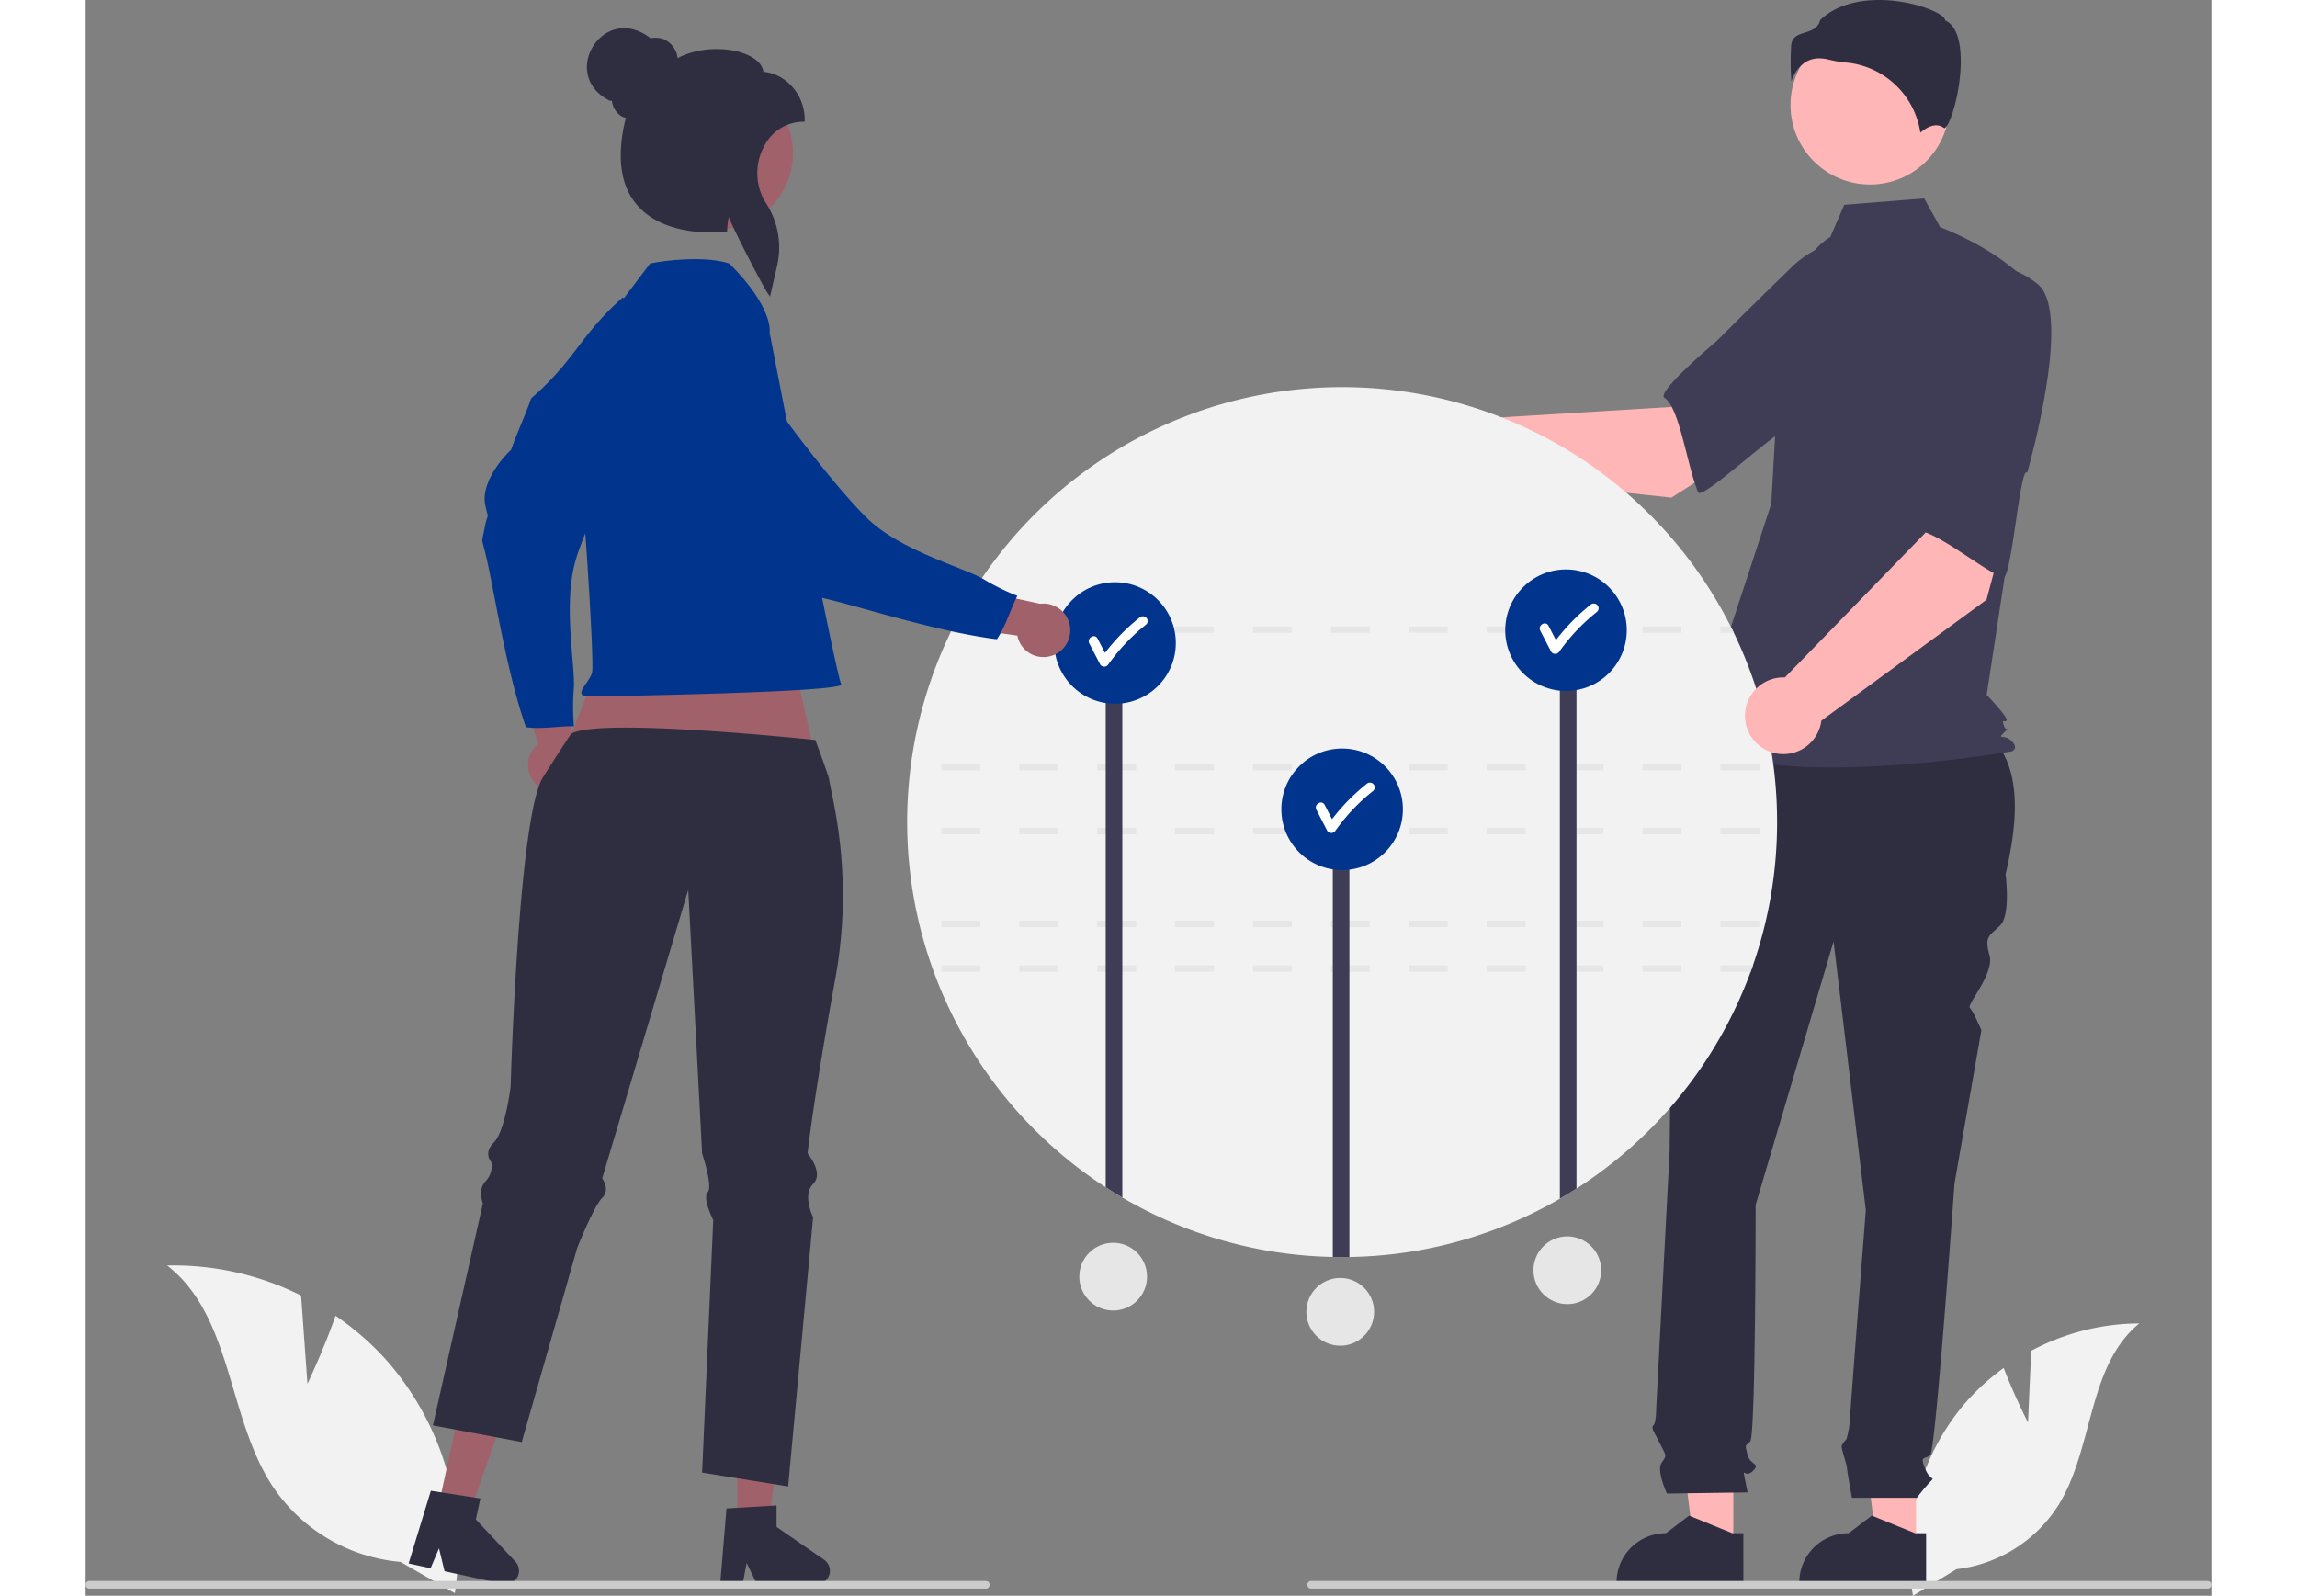 <svg xmlns="http://www.w3.org/2000/svg" data-name="Layer 1" width="1094" height="760" viewBox="0 0 664.67 498.947" xmlns:xlink="http://www.w3.org/1999/xlink"><rect x="0" y="0" width="664.67" height="498.947" fill="#808080" stroke="none"/><path d="M875.004,645.309l.998-22.434a72.455,72.455,0,0,1,33.796-8.555c-16.231,13.27-14.203,38.851-25.208,56.697a43.582,43.582,0,0,1-31.959,20.14l-13.583,8.316a73.03,73.03,0,0,1,15.393-59.179,70.542,70.542,0,0,1,12.964-12.046C870.658,636.826,875.004,645.309,875.004,645.309Z" transform="translate(-267.665 -200.527)" fill="#f2f2f2"/><path d="M408.677,445.865a8.311,8.311,0,0,1,.543-12.733l-9.306-28.031,14.822,3.982,6.564,26.008a8.356,8.356,0,0,1-12.624,10.773Z" transform="translate(-267.665 -200.527)" fill="#a0616a"/><path d="M435.541,293.569c2.459,1.41,17.011-2.084,19.853-1.09-1.569,9.572,6.952,5.98-2.301,18.55S425.205,361.287,420.972,375.373s-.043,33.936-.677,40.612a69.277,69.277,0,0,0,.057,11.62c-4.999-.063-9.926.974-15.003.312-5.414-15.321-9.055-37.128-11.527-49.18s-2.562-6.955-1.429-12.982,1.408-1.647.217-7.413,3.626-13.009,8.076-17.139c1.919-5.519,4.399-10.665,6.298-16.127C420.906,312.931,421.821,305.916,435.541,293.569Z" transform="translate(-267.665 -200.527)" fill="#01358d"/><polygon points="572.34 483.401 560.041 483.401 554.19 435.961 572.343 435.961 572.34 483.401" fill="#ffb6b6"/><path d="M843.142,695.85l-39.658-.001v-.502a15.437,15.437,0,0,1,15.436-15.436h.001l7.244-5.496,13.516,5.497,3.462 0Z" transform="translate(-267.665 -200.527)" fill="#2f2e41"/><polygon points="515.2 483.401 502.901 483.401 497.05 435.961 515.202 435.961 515.2 483.401" fill="#ffb6b6"/><path d="M786.002,695.85l-39.658-.001v-.502a15.437,15.437,0,0,1,15.436-15.436h.001l7.244-5.496,13.516,5.497,3.462 0Z" transform="translate(-267.665 -200.527)" fill="#2f2e41"/><path d="M777.541,424.569l80,2c15.194,8.252,15.424,26.114,10.446,47.32,0,0,1.681,12.604-1.681,15.966s-5.042,3.361-3.361,9.243-7.199,15.489-6.12,16.568,3.599,6.961,3.599,6.961l-8.403,47.897s-5.882,83.19-7.563,84.87-3.361,0-1.681,4.201,3.361,2.521,1.681,4.201a61.888,61.888,0,0,0-4.201,5.042h-20.316s-1.532-8.403-1.532-9.243-1.681-5.882-1.681-6.722,1.485-2.326,1.485-2.326a27.645,27.645,0,0,0,1.035-5.237c0-1.681,5.042-66.384,5.042-66.384L814.208,494.897l-24.369,82.349s0,72.266-1.681,73.946-1.681.84-.84,4.201,4.201,2.521,1.681,5.042-3.361-1.681-2.521,2.521l.84,4.201-25.209.361s-3.361-7.083-1.681-9.604,1.58-1.833-.471-5.958-2.891-4.966-2.05-5.806.84-5.31.84-5.31l4.201-80.401s.84-84.87.84-87.391a8.382,8.382,0,0,0-.698-3.78v-3.422l3.219-12.125Z" transform="translate(-267.665 -200.527)" fill="#2f2e41"/><circle cx="557.934" cy="32.839" r="24.856" fill="#ffb6b6"/><path d="M813.17,274.65c-5.355,3.184-8.558,9.033-10.397,14.985a142.008,142.008,0,0,0-6.102,33.929l-1.942,34.475-24.055,73.408c20.847,17.64,99.209,4.009,99.209,4.009s2.405-.802,0-3.207-4.747-.274-2.342-2.68.747.274-.055-2.131,0-.802.802-1.604-6.207-8.018-6.207-8.018l6.415-42.137,8.018-84.993c-9.622-12.027-28.973-19.117-28.973-19.117l-5-9-25,2Z" transform="translate(-267.665 -200.527)" fill="#3f3d56"/><path d="M809.761,218.778a11.746,11.746,0,0,1,2.85.374,40.565,40.565,0,0,0,5.579.936,25.852,25.852,0,0,1,23.148,21.928c1.444-1.259,4.731-3.576,7.425-1.423h0c.041.034.065.052.16.007,1.789-.849,4.965-11.295,5.061-20.493.051-4.882-.718-11.116-4.666-13.09l-.208-.104-.055-.226c-.264-1.098-3.211-2.973-8.333-4.432-9.309-2.651-22.91-3.035-30.724,4.566-.591,2.562-2.789,3.265-4.732,3.886-2.152.688-4.01,1.282-4.303,3.921a80.91,80.91,0,0,0,.053,11.279,11.519,11.519,0,0,1,4.092-5.749A8.111,8.111,0,0,1,809.761,218.778Z" transform="translate(-267.665 -200.527)" fill="#2f2e41"/><path d="M763.496,356.121l40.603-26.003-20.451-27.185-20.194,24.84-62.919,3.859a11.991,11.991,0,1,0-.671,17.671Z" transform="translate(-267.665 -200.527)" fill="#ffb6b6"/><path d="M841.784,293.822c2.357,14.262-42.146,41.495-42.146,41.495-.001-3.347-26.562,21.924-27.761,19.147-3.407-7.89-5.803-26.579-10.564-29.57-2.723-1.711,16.399-17.781,16.399-17.781s10.01-10.084,23.145-22.803a30.644,30.644,0,0,1,28.382-8.296S839.428,279.56,841.784,293.822Z" transform="translate(-267.665 -200.527)" fill="#3f3d56"/><path d="M796.541,457.569a135.772,135.772,0,0,1-7.56,44.83c-.23.67-.47,1.33-.71,2a136.481,136.481,0,0,1-54.45,67.76c-1.71,1.1-3.44,2.15-5.2,3.17a135.219,135.219,0,0,1-65.8,18.22c-.76.01-1.52.02-2.28.02-.98,0-1.95-.01-2.92-.03a135.362,135.362,0,0,1-65.8-18.58q-2.64-1.545-5.2-3.21a136.127,136.127,0,0,1-48.57-173.35c.32-.67.65-1.33.99-2a136.054,136.054,0,0,1,243,0c.34.67.67,1.33.99,2A135.416,135.416,0,0,1,796.541,457.569Z" transform="translate(-267.665 -200.527)" fill="#f2f2f2" style="isolation:isolate"/><path d="M754.461,502.399v2h12.18v-2Zm-24.36,0v2h12.18v-2Zm-24.36,0v2h12.18v-2Zm-24.36,0v2h12.18v-2Zm-24.36,0v2h12.18v-2Zm-24.36,0v2h12.18v-2Zm-24.36,0v2h12.18v-2Zm-24.35,0v2h12.17v-2Zm-24.36,0v2h12.18v-2Zm-24.36,0v2h12.18v-2Zm253.75,0h-10.16v2h9.45Z" transform="translate(-267.665 -200.527)" fill="#e6e6e6"/><path d="M778.821,488.399v2h12.18v-2Zm-24.36,0v2h12.18v-2Zm-24.36,0v2h12.18v-2Zm-24.36,0v2h12.18v-2Zm-24.36,0v2h12.18v-2Zm-24.36,0v2h12.18v-2Zm-24.36,0v2h12.18v-2Zm-24.36,0v2h12.18v-2Zm-24.35,0v2h12.17v-2Zm-24.36,0v2h12.18v-2Zm-24.36,0v2h12.18v-2Z" transform="translate(-267.665 -200.527)" fill="#e6e6e6"/><path d="M778.821,459.399v2h12.18v-2Zm-24.36,0v2h12.18v-2Zm-24.36,0v2h12.18v-2Zm-24.36,0v2h12.18v-2Zm-24.36,0v2h12.18v-2Zm-24.36,0v2h12.18v-2Zm-24.36,0v2h12.18v-2Zm-24.36,0v2h12.18v-2Zm-24.35,0v2h12.17v-2Zm-24.36,0v2h12.18v-2Zm-24.36,0v2h12.18v-2Z" transform="translate(-267.665 -200.527)" fill="#e6e6e6"/><path d="M778.821,439.399v2h12.18v-2Zm-24.36,0v2h12.18v-2Zm-24.36,0v2h12.18v-2Zm-24.36,0v2h12.18v-2Zm-24.36,0v2h12.18v-2Zm-24.36,0v2h12.18v-2Zm-24.36,0v2h12.18v-2Zm-24.36,0v2h12.18v-2Zm-24.35,0v2h12.17v-2Zm-24.36,0v2h12.18v-2Zm-24.36,0v2h12.18v-2Z" transform="translate(-267.665 -200.527)" fill="#e6e6e6"/><path d="M782.041,396.399h-3.22v2h4.21C782.711,397.729,782.381,397.069,782.041,396.399Zm-27.58,0v2h12.18v-2Zm-24.36,0v2h12.18v-2Zm-24.36,0v2h12.18v-2Zm-24.36,0v2h12.18v-2Zm-24.36,0v2h12.18v-2Zm-24.36,0v2h12.18v-2Zm-24.36,0v2h12.18v-2Zm-24.35,0v2h12.17v-2Zm-24.36,0v2h12.18v-2Zm-20.55,0c-.34.67-.67,1.33-.99,2h9.36v-2Z" transform="translate(-267.665 -200.527)" fill="#e6e6e6"/><path d="M733.821,403.139v169.02c-1.71,1.1-3.44,2.15-5.2,3.17v-172.19Z" transform="translate(-267.665 -200.527)" fill="#3f3d56"/><path d="M662.821,459.139v134.41c-.76.01-1.52.02-2.28.02-.98,0-1.95-.01-2.92-.03v-134.4Z" transform="translate(-267.665 -200.527)" fill="#3f3d56"/><path d="M591.821,403.139v171.82q-2.64-1.545-5.2-3.21v-168.61Z" transform="translate(-267.665 -200.527)" fill="#3f3d56"/><path d="M337.019,633.188,335.035,605.599a89.244,89.244,0,0,0-41.899-9.396c20.432,15.793,18.795,47.358,32.945,68.96A53.681,53.681,0,0,0,366.109,688.884L383.113,698.667a89.952,89.952,0,0,0-20.944-72.346,86.888,86.888,0,0,0-16.368-14.395C342.084,622.597,337.019,633.188,337.019,633.188Z" transform="translate(-267.665 -200.527)" fill="#f2f2f2"/><circle cx="462.876" cy="197.043" r="19" fill="#01358d"/><path d="M740.295,389.651a1.537,1.537,0,0,0-2.121,0,62.934,62.934,0,0,0-10.782,11.013q-1.152-2.23-2.305-4.459c-.887-1.716-3.476-.2-2.59,1.514q1.685,3.261,3.371,6.522a1.518,1.518,0,0,0,2.59,0,60.749,60.749,0,0,1,11.837-12.469A1.509,1.509,0,0,0,740.295,389.651Z" transform="translate(-267.665 -200.527)" fill="#fff"/><circle cx="392.876" cy="253.043" r="19" fill="#01358d"/><path d="M670.295,445.651a1.537,1.537,0,0,0-2.121,0,62.934,62.934,0,0,0-10.782,11.013q-1.152-2.23-2.305-4.459c-.887-1.716-3.476-.2-2.59,1.514q1.685,3.261,3.371,6.522a1.518,1.518,0,0,0,2.59,0,60.749,60.749,0,0,1,11.837-12.469A1.509,1.509,0,0,0,670.295,445.651Z" transform="translate(-267.665 -200.527)" fill="#fff"/><circle cx="321.876" cy="201.043" r="19" fill="#01358d"/><path d="M599.295,393.651a1.537,1.537,0,0,0-2.121,0,62.934,62.934,0,0,0-10.782,11.013q-1.152-2.23-2.305-4.459c-.887-1.716-3.476-.2-2.59,1.514q1.685,3.261,3.371,6.522a1.518,1.518,0,0,0,2.59,0,60.749,60.749,0,0,1,11.837-12.469A1.509,1.509,0,0,0,599.295,393.651Z" transform="translate(-267.665 -200.527)" fill="#fff"/><path d="M862.019,388.058l12.508-46.565L841.102,335.165l1.797,31.962-43.918,45.221a11.991,11.991,0,1,0,11.403,13.516Z" transform="translate(-267.665 -200.527)" fill="#ffb6b6"/><path d="M877.947,289.283c11.346,8.957-3.217,59.057-3.217,59.057-2.255-2.474-4.875,34.094-7.63,32.849-7.832-3.539-22.188-15.742-27.722-14.747-3.165.569.151-24.188.151-24.188s.61-14.195,1.756-32.444a30.644,30.644,0,0,1,15.397-25.245S866.601,280.326,877.947,289.283Z" transform="translate(-267.665 -200.527)" fill="#3f3d56"/><polygon points="218.409 193.301 232.16 254.667 144.042 249.186 168.004 188.918 218.409 193.301" fill="#a0616a"/><polygon points="203.736 476.529 213.634 476.528 218.343 438.349 203.734 438.349 203.736 476.529" fill="#a0616a"/><path d="M468.049,672.173l15.647-.934v6.704l14.876,10.274a4.188,4.188,0,0,1-2.38,7.634h-18.629l-3.211-6.631-1.254,6.631h-7.024Z" transform="translate(-267.665 -200.527)" fill="#2f2e41"/><polygon points="110.182 471.604 119.856 473.702 132.552 437.389 118.275 434.292 110.182 471.604" fill="#a0616a"/><path d="M375.607,666.648l15.49,2.405-1.421,6.552,12.36,13.194a4.188,4.188,0,0,1-3.944,6.956l-18.205-3.949-1.732-7.161-2.631,6.215-6.864-1.489Z" transform="translate(-267.665 -200.527)" fill="#2f2e41"/><path d="M502.075,506.509c-6.947,38.178-8.683,54.662-8.683,54.662s5.21,6.074,1.737,9.547,0,10.411,0,10.411l-7.81,84.167-6.287-1.019-15.145-2.435-5.462-.883,3.473-78.956s-3.473-6.947-1.737-8.683c1.737-1.737-1.737-12.147-1.737-12.147l-4.337-82.43L429.182,568.982s2.61,3.473,0,6.074c-2.6,2.6-7.801,15.621-7.801,15.621l-15.999,55.982-1.358,4.754-8.344-1.562-9.081-1.708-1.669-.31-2.969-.563-1.911-.359-.65-.116-3.143-.592.951-4.22.495-2.222L391.237,579.644l.31-1.387.33-1.465s-1.737-4.337.863-6.947a6.78,6.78,0,0,0,1.737-6.074,2.369,2.369,0,0,1-.233-.291,3.602,3.602,0,0,1-.621-1.417c-.233-1.087-.029-2.61,1.727-4.366a7.408,7.408,0,0,0,1.232-1.766c2.639-4.997,3.968-15.582,3.968-15.582s2.348-83.837,10.032-96.644c.408-.669,8.565-13.521,8.992-13.783,8.674-5.2,76.25,1.983,76.25,1.983s4.093,10.996,4.277,12.14C501.102,450.479,507.964,474.123,502.075,506.509Z" transform="translate(-267.665 -200.527)" fill="#2f2e41"/><path d="M481.541,304.569s1.462-7.59-12.588-21.641c-7.439-2.48-20.327-1.034-24.795,0-20.663,27.275-16.963,22.462-22.342,37.701-1.395,3.952-2.092,7.748-1.472,10.848,2.48,12.398,6.505,76.037,5.678,79.343s-6.612,7.439-.827,7.439,80.395-1.306,78.742-3.786S481.541,304.569,481.541,304.569Z" transform="translate(-267.665 -200.527)" fill="#01358d"/><path d="M570.151,405.415a8.311,8.311,0,0,1-11.158-6.157L529.752,395.104,539.919,383.607l26.209,5.707a8.356,8.356,0,0,1,4.023,16.101Z" transform="translate(-267.665 -200.527)" fill="#a0616a"/><path d="M446.438,299.684c2.358-1.574,5.036-2.313,7.191-4.415,7.871,5.668,8.45-3.561,15.583,10.322s32.576,47.354,43.302,57.418,30.365,15.154,36.059,18.695a69.275,69.275,0,0,0,10.429,5.124c-2.283,4.448-3.549,9.321-6.404,13.572-16.129-1.976-37.275-8.43-49.167-11.585s-7.369-.804-12.259-4.503-.848-1.995-6.54-3.496-10.033-9.041-11.748-14.865c-4.087-4.176-7.59-8.689-11.633-12.822C456.578,335.256,451.38,317.467,446.438,299.684Z" transform="translate(-267.665 -200.527)" fill="#01358d"/><circle cx="197.237" cy="47.891" r="23.933" fill="#a0616a"/><path d="M480.892,292.165c-1.135-1.62-9.616-17.683-12.137-23.758a27.779,27.779,0,0,0-.49,3.987l-.025.499-.495.064c-.745.095-18.347,2.232-27.508-8.156-5.427-6.153-6.658-15.382-3.663-27.436a4.778,4.778,0,0,1-1.542-.594,6.623,6.623,0,0,1-2.823-4.811l-.507.136c-16.297-7.93-2.257-31.129,12.629-19.595a7.192,7.192,0,0,1,3.93.226,7.292,7.292,0,0,1,4.501,5.966c7.691-4.045,17.87-3.387,23.135-.352,2.204,1.271,3.47,2.872,3.695,4.658,6.218.347,12.906,6.404,12.906,14.986v.598h-.598a13.795,13.795,0,0,0-12.019,7.571,17.579,17.579,0,0,0,.54,17.937,25.291,25.291,0,0,1,3.49,19.337l-2.246,9.84Z" transform="translate(-267.665 -200.527)" fill="#2f2e41"/><path d="M550.335,696.048a1.186,1.186,0,0,1-1.19,1.19H268.855a1.19,1.19,0,1,1,0-2.38h280.29A1.187,1.187,0,0,1,550.335,696.048Z" transform="translate(-267.665 -200.527)" fill="#ccc"/><path d="M932.335,696.048a1.186,1.186,0,0,1-1.19,1.19H650.855a1.19,1.19,0,1,1,0-2.38h280.29A1.187,1.187,0,0,1,932.335,696.048Z" transform="translate(-267.665 -200.527)" fill="#ccc"/><circle cx="321.286" cy="399.169" r="10.591" fill="#e6e6e6"/><circle cx="392.286" cy="410.169" r="10.591" fill="#e6e6e6"/><circle cx="463.286" cy="397.169" r="10.591" fill="#e6e6e6"/></svg>